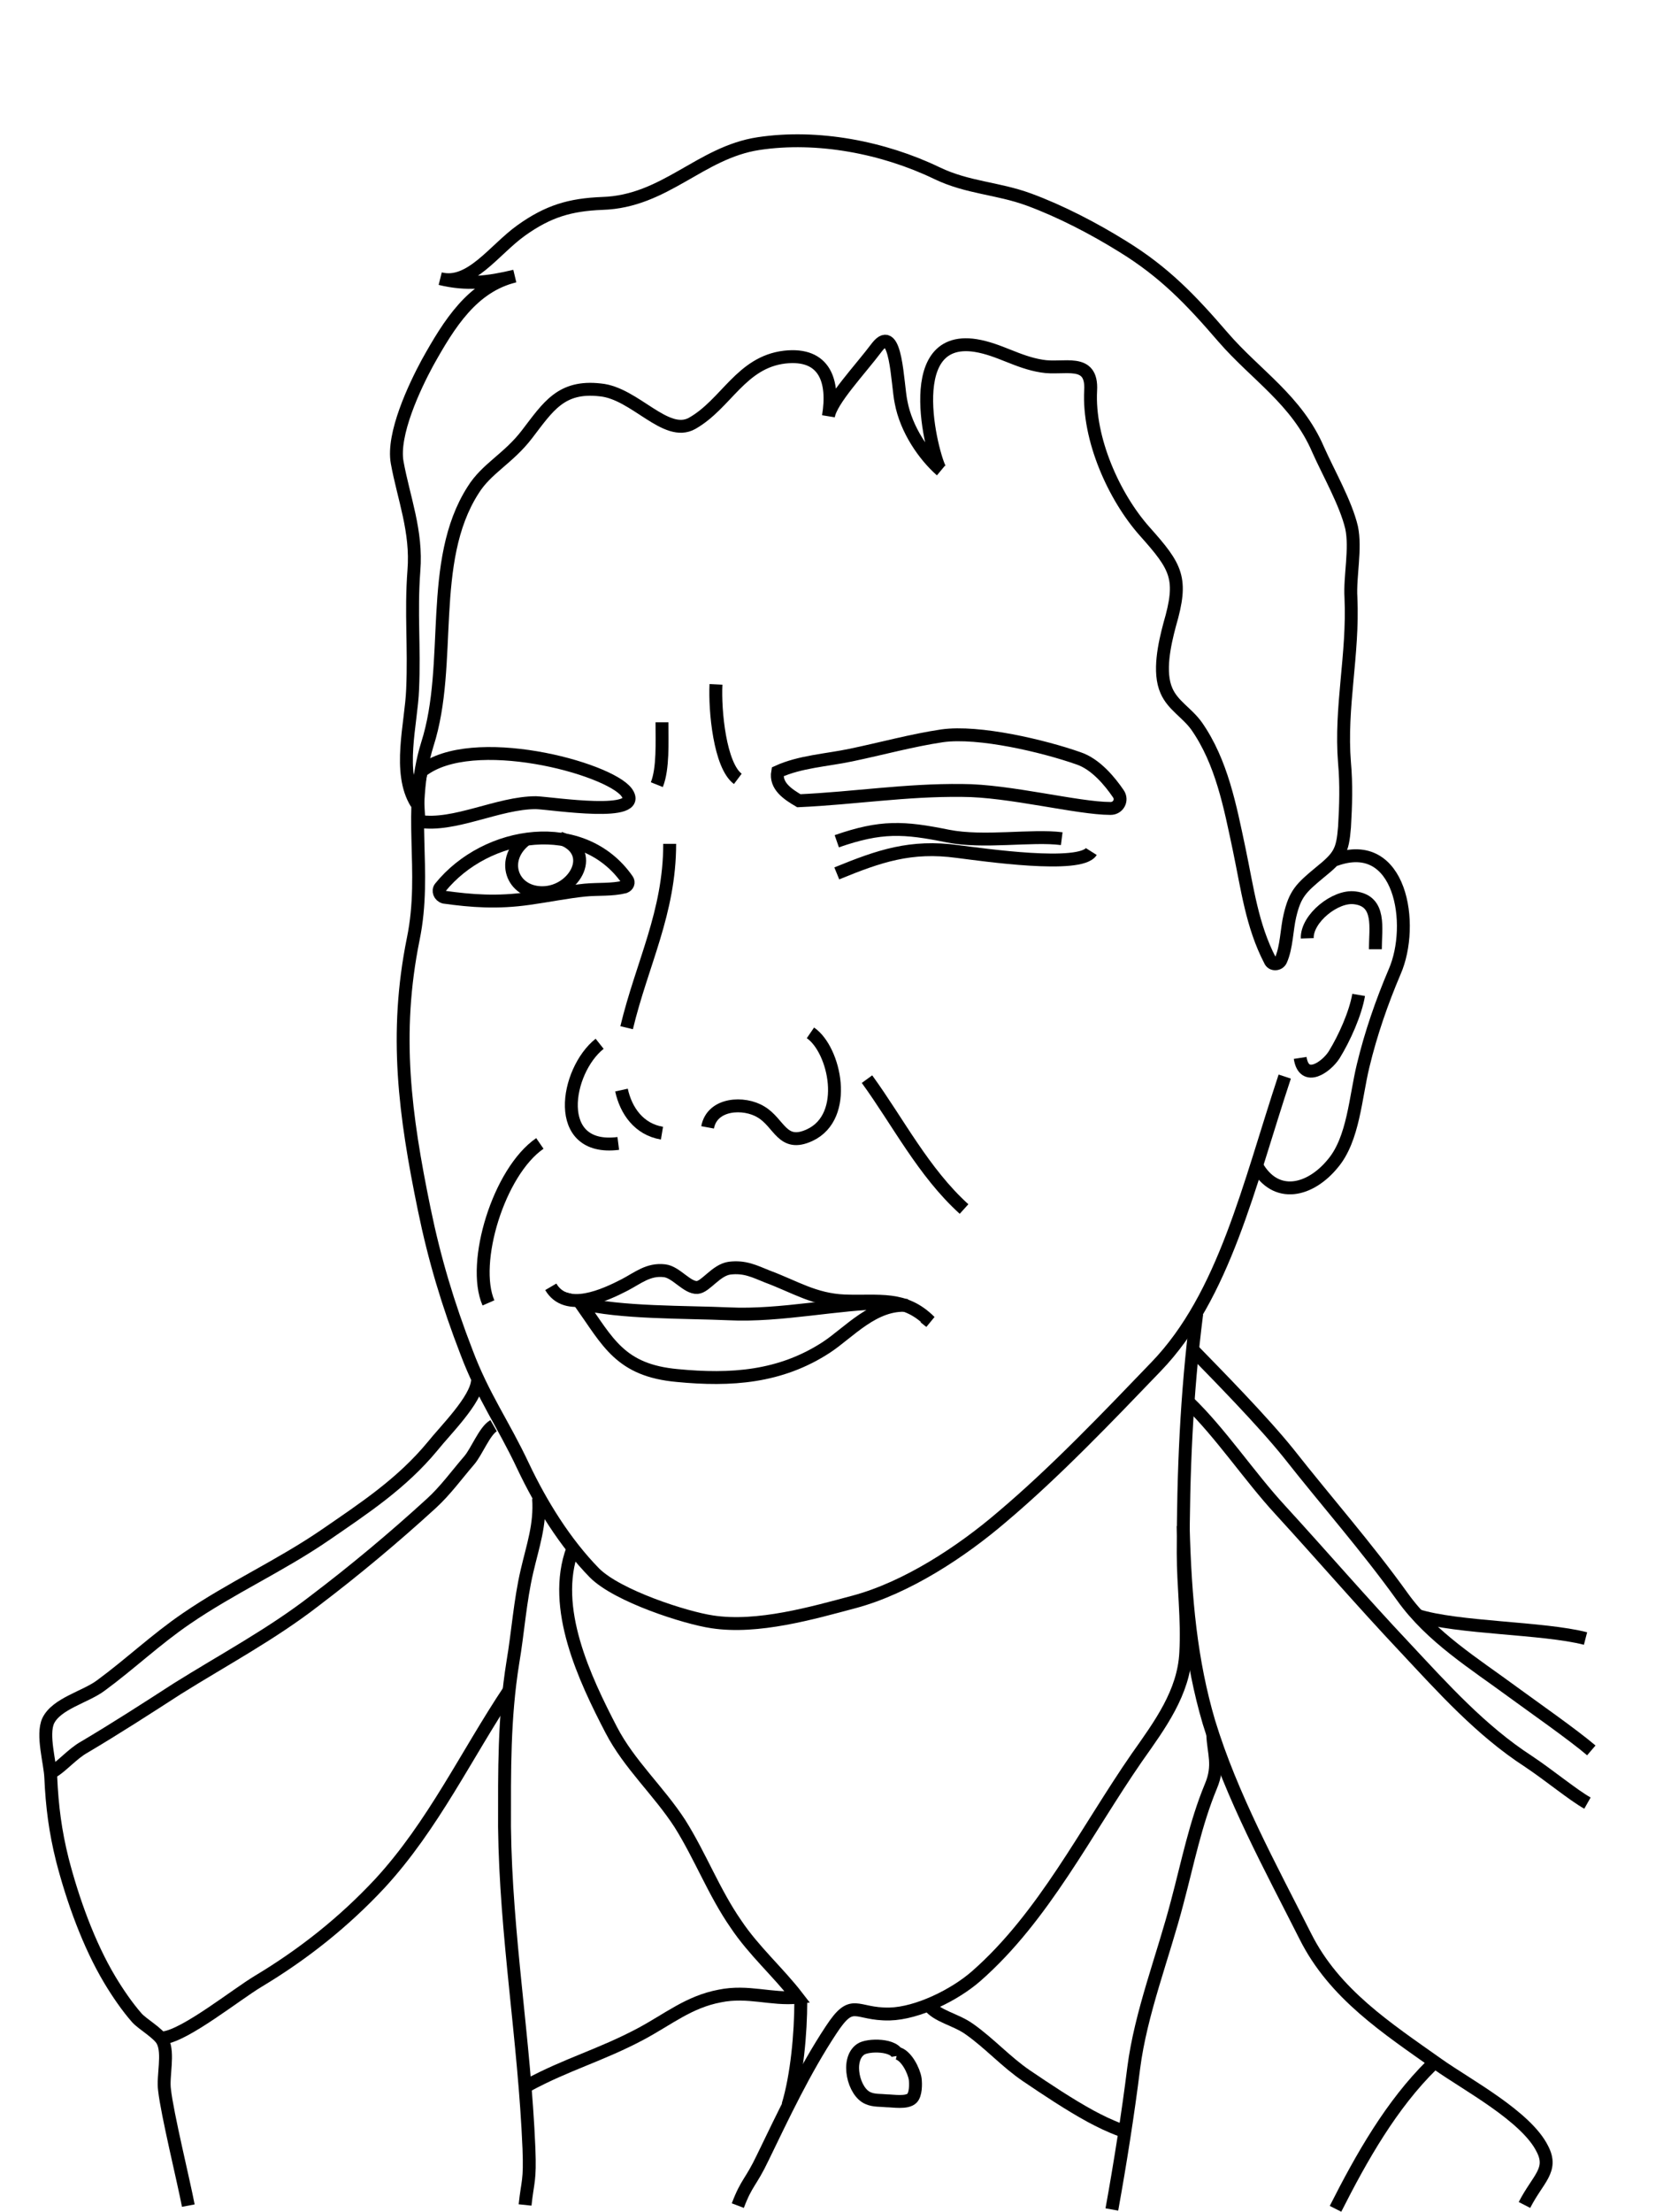 <?xml version="1.0" encoding="utf-8"?>
<!-- Generator: Adobe Illustrator 21.1.0, SVG Export Plug-In . SVG Version: 6.00 Build 0)  -->
<svg version="1.1" id="Layer_1" xmlns="http://www.w3.org/2000/svg" xmlns:xlink="http://www.w3.org/1999/xlink" x="0px" y="0px"
	 viewBox="0 0 260 344" style="enable-background:new 0 0 260 344;" xml:space="preserve">
<style type="text/css">
	.st0{opacity:0;}
	.st1{fill:#FFFFFF;}
	.st2{fill:none;stroke:#000000;stroke-width:2.006;}
</style>
<g id="speakers" transform="translate(-715, -254)">
	<g id="shmyrov" transform="translate(133, 234)">
		<g transform="translate(583, 0)">
			<g id="bg" class="st0">
				<rect id="Rectangle-path" x="-1" y="20" class="st1" width="259.9" height="343.9"/>
			</g>
			<g id="Layer_3" transform="translate(0, 20.939)">
				<g id="Group">
					<g id="Shape">
						<path class="st2" d="M103.2,130.3c0,10.7-4.3,18.6-6.7,28.6"/>
						<path class="st2" d="M109.1,174.4c0.7-3.8,5.7-4,8.3-2.4c2.9,1.7,3.3,5.6,7.6,3.6c6.2-2.9,3.9-13.3,0.1-15.9"/>
						<path class="st2" d="M102,175.3c-3.6-0.6-5.6-3.5-6.3-6.7"/>
						<path class="st2" d="M92.3,161.4c-5.3,4.2-7.4,16.8,2.9,15.5"/>
						<path class="st2" d="M129.2,134.9c6.6-2.7,11.5-4.4,18.8-3.4c4,0.5,19.1,2.7,20.8,0"/>
						<path class="st2" d="M110.4,105.5c-0.2,4.1,0.6,12.6,3.4,14.7"/>
						<path class="st2" d="M102,111.4c0,3.1,0.2,7.2-0.8,9.7"/>
						<path class="st2" d="M123.3,123.6c-1.7-1-3.7-2.3-3.3-4.5c3.5-1.6,7.6-1.8,11.4-2.6c4.8-1,9.5-2.3,14.2-3
							c5.7-0.8,15.8,1.6,21.2,3.5c2.7,0.9,4.9,3.6,6.2,5.5c0.7,1,0,2.3-1.2,2.3c-5.1,0-15.8-2.8-23.1-2.8
							C139.9,121.9,132,123.2,123.3,123.6z"/>
						<path class="st2" d="M96.5,122.3c-2.8-3.8-24.1-9.5-31.9-3.3c-0.8,2.4-0.6,5.3-0.4,7.8c5.5,0.9,12.3-2.9,18.2-2.9
							C85,124,99.4,126.3,96.5,122.3z"/>
						<path class="st2" d="M83,176.9c-6.4,4.4-10.7,18.6-8,24.8"/>
						<path class="st2" d="M133.9,166.9c4.8,6.6,8.8,14.5,15.1,20.2"/>
						<path class="st2" d="M84.7,199.2c2.4,4.1,8.4,1.3,11.5-0.3c2.1-1.1,3.7-2.5,6.2-2.2c1.8,0.2,3.5,2.7,5.1,2.6
							c1.3-0.1,2.9-2.7,5-3c2.4-0.3,3.9,0.5,5.9,1.3c4.3,1.6,7.3,3.6,12,3.8c5.4,0.2,9.3-0.8,13.3,3.2c-0.3-0.2-0.6-0.5-0.9-0.7"/>
						<path class="st2" d="M63.8,124c-3-4.8-0.8-12.4-0.6-17.7c0.3-6.8-0.3-11.8,0.2-18.5c0.5-6.1-1.6-11.3-2.6-16.8
							c-0.8-4.4,2.7-11.8,4.7-15.5c3.4-6.1,7-11.9,13.6-13.5c-4.2,1-7.5,1.4-11.6,0.4c4.7,1.2,8.4-4.5,12.6-7.5s7.6-4,12.6-4.2
							c9.8-0.3,15.2-7.9,24.3-9.3c9.2-1.4,19.5,0.6,27.8,4.6c4.8,2.3,9.4,2.3,14.3,4.1c4.9,1.8,10.1,4.5,14.6,7.3
							c6.5,4,10.6,8.3,15.6,14.1c5.1,5.9,11.5,9.8,14.8,17.5c1.6,3.6,4.3,8.3,5.2,12.1c0.7,3.3-0.3,7.6-0.1,10.9
							c0.4,8.9-1.7,17-1,25.7c0.3,3.3,0.2,6.7,0,10c-0.3,3.8-0.8,4.6-3.9,7.1c-2.9,2.4-3.8,3.3-4.6,6.7c-0.5,2.1-0.5,4.9-1.4,6.9
							c-0.3,0.7-1.4,0.8-1.7,0c-2.8-5.4-3.5-11.1-4.8-17.3c-1.4-6.6-2.7-13.5-6.6-19.1c-1.5-2.1-3.7-3.2-4.7-5.5
							c-1.3-2.9-0.3-7.3,0.5-10.3c2.1-7.2,1.1-8.9-3.9-14.5c-4.8-5.4-8.8-14.4-8.4-21.9c0.3-5.2-4.2-3.2-7.6-3.8
							c-3.8-0.6-6.6-2.6-10.3-3.2c-12.2-1.9-6.3,18.7-5.4,19.4c-2.6-2.3-5.4-6.3-6.2-10.6c-0.6-2.8-0.7-12.4-3.7-8.6
							c-2.7,3.6-7.2,8.3-7.6,10.8c0.9-5.4-0.5-9.9-6.8-9.2c-6.8,0.8-9.1,7.3-14.4,10.3c-4.1,2.3-8.9-4.7-14.3-5.2
							c-6.1-0.7-8.1,2.6-11.4,6.9c-2.9,3.8-6.3,5.3-8.4,8.7c-7.1,11.1-3.1,27-7.1,39.5c-3.2,10.3,0,19.6-2.2,30.3
							c-3,14.8-1.3,27.4,1.7,42c1.6,7.8,3.7,14.8,6.6,22.3c2.6,6.9,5.7,11.1,8.8,17.7c2.8,5.9,6.5,11.9,11.1,16.6
							c3.6,3.6,14.2,7,18.3,7.6c7.1,1.1,15.7-1.4,22.1-3.1c8.2-2.2,16.7-7.8,23-13.2c8.3-7,16.5-15.6,24-23.4
							c10.6-11,14.4-28.2,20-45.1"/>
						<path class="st2" d="M136.8,201.7c-7.2,0-16.3,2.1-24.4,1.7c-6.5-0.3-17.1-0.1-23.1-1.7c4.3,6.1,6.2,10.5,15.1,11.3
							c8.3,0.8,16,0.3,23.2-4.4c3.5-2.3,7.4-6.9,12.6-6.5"/>
						<path class="st2" d="M206.7,132.8c10.3-3.8,12.5,10.1,9.3,17.4c-2,4.7-3.7,9.6-4.9,14.6c-1.2,4.9-1.5,11.4-4.7,15.2
							c-3.5,4.3-8.9,5.7-11.9,0.3"/>
						<path class="st2" d="M202.4,145c-0.1-3.1,4.4-6.7,7.4-6.3c4.1,0.5,3.2,4.7,3.2,8"/>
						<path class="st2" d="M129.2,129.9c6.9-2.4,10.4-2.2,17.3-0.8c5.6,1.1,13-0.2,17.7,0.4"/>
						<path class="st2" d="M67.5,137.1c7.2-8.9,22.2-11.1,29.1-1.2c0.3,0.4,0.1,0.9-0.4,1.1c-2,0.5-4.1,0.3-6.2,0.5
							c-2.9,0.3-5.8,0.9-8.7,1.3c-4.9,0.7-8.9,0.4-13.2-0.2C67.4,138.4,67.1,137.6,67.5,137.1z"/>
						<path class="st2" d="M88.1,240c-3.4,9.1,1.9,20.2,6,28.1c2.8,5.4,7.4,9.5,10.7,14.6c3.2,5.1,5.3,10.7,8.7,15.6
							c2.8,4.2,6.6,7.5,9.6,11.4c-4.1,0.4-7.7-1.1-12.1-0.2c-4.8,0.9-8,3.6-12.3,5.9c-6.2,3.3-11.5,4.7-17.6,8"/>
						<path class="st2" d="M185.2,203.4c-1.6,12.6-2.1,24.8-2.1,37.2c0,5.2,0.7,10.3,0.4,15.5c-0.3,6.2-4,11.2-7.6,16.3
							c-7.9,11.4-14.5,24.8-25,34c-3.3,2.9-9.1,5.8-13.5,5.9c-5.4,0.1-5.7-2.7-9.1,2.5c-4.1,6.2-7.4,13.2-10.6,19.8
							c-1.9,4-2.5,3.8-3.9,7.5"/>
						<path class="st2" d="M82.8,232.1c0.3,4.1-0.9,7.4-1.8,11.3c-1.1,4.7-1.4,9.5-2.2,14.2c-1.4,8.7-1.3,16.9-1.3,25.6
							c0.2,16.9,3.1,33.1,3.8,50c0.2,5.2-0.2,5-0.6,8.8"/>
						<path class="st2" d="M73.3,213.8c-0.2,3-5.1,7.8-7,10.2c-4.8,5.8-10.6,9.6-16.7,13.8c-7,4.8-14.6,8.2-21.6,13
							c-4.7,3.2-8.8,7.1-13.3,10.4c-2.4,1.8-6.9,2.8-8.2,5.5c-1,2.2,0.3,6.5,0.4,8.8c0.2,4.5,0.7,8.4,1.8,12.8
							c1.6,6.2,4.1,13.2,7.4,18.7c1.2,2,2.7,4.2,4.2,5.9c0.9,1,3.4,2.4,4,3.6c1,1.9,0,5.5,0.3,7.6c0.4,3.7,3,14.3,3.7,18"/>
						<path class="st2" d="M184.6,209c3.8,3.9,10.8,11,14.9,16.1c5.9,7.5,12.1,14.5,17.7,22.3c4.5,6.3,11.2,10.4,17.3,14.9
							c3,2.2,9.3,6.6,12.1,9"/>
						<path class="st2" d="M183.1,236.4c0.3,11.4,1.2,21,4,30.5c3.5,11.5,9.6,22.6,15,33.3c4.5,9,12.7,14.3,20.6,19.9
							c4.5,3.2,13.8,8.1,16.3,13.2c1.7,3.3-0.7,4.6-2.8,8.7"/>
						<path class="st2" d="M221.8,320.2c-6.3,6.2-10.9,14.3-15,22.4"/>
						<path class="st2" d="M24.5,316c3.5-0.5,11.2-6.7,14.7-8.8c7-4.2,13.3-9.2,18.9-15.2c8.3-9,13.5-20.1,20.1-30"/>
						<path class="st2" d="M123.6,310.3c0,5-0.6,11.6-2,16.2"/>
						<path class="st2" d="M143.5,310.9c1.3,1.8,4.2,2.2,6.4,3.8c3.1,2.2,5.7,5.1,8.8,7.2s6.7,4.5,10,6.3c1.5,0.8,2.9,1.5,4.8,2.2"
							/>
						<path class="st2" d="M187.7,268.8c0.1,2.9,1.1,4.8-0.3,8.1c-2.4,5.8-3.6,11.9-5.2,17.9c-2.2,8.5-5.7,17.3-6.8,25.9
							c-0.9,7.2-2.1,14.8-3.4,22"/>
						<path class="st2" d="M81,129.5c-4.3,3.1-2.4,8.5,2.5,8.4c5-0.1,8.5-6.5,2.6-8.5"/>
						<path class="st2" d="M183.9,217.1c5,4.8,9.5,11.6,14.3,16.8c6.5,7.1,12.8,14.4,19.4,21.4c5.9,6.3,11.8,12.9,19.2,17.7
							c3.3,2.2,6.9,5.2,9.2,6.5"/>
						<path class="st2" d="M219.5,250.3c6.2,2,19.6,1.9,26.2,3.6"/>
						<path class="st2" d="M201.3,163.6c0.6,3.9,4.1,1.4,5.3-0.5c1.6-2.6,3.3-6.4,3.8-9.3"/>
					</g>
					<path id="Shape_1_" class="st2" d="M138.7,318.8c-0.3-1.8-4.7-1.8-5.8-1c-2.3,1.6-1.1,6.7,1.2,7.6c0.9,0.4,2,0.3,2.9,0.4
						c0.9,0,3.1,0.4,3.9-0.4c0.6-0.6,0.6-2.2,0.5-3c-0.2-1.3-1.4-3.7-2.8-4"/>
					<path id="Shape_2_" class="st2" d="M75.8,220.8c-1.4,0.8-2.6,4-3.8,5.4c-1.9,2.2-3.7,4.7-5.9,6.7c-5.8,5.3-11.9,10.4-18.1,15.1
						c-6.7,5.2-14.2,9.2-21.4,13.7c-4.8,3.1-9.6,6.2-14.5,9.1c-1.8,1-3.6,3.1-4.9,3.8"/>
				</g>
			</g>
		</g>
	</g>
</g>
</svg>
